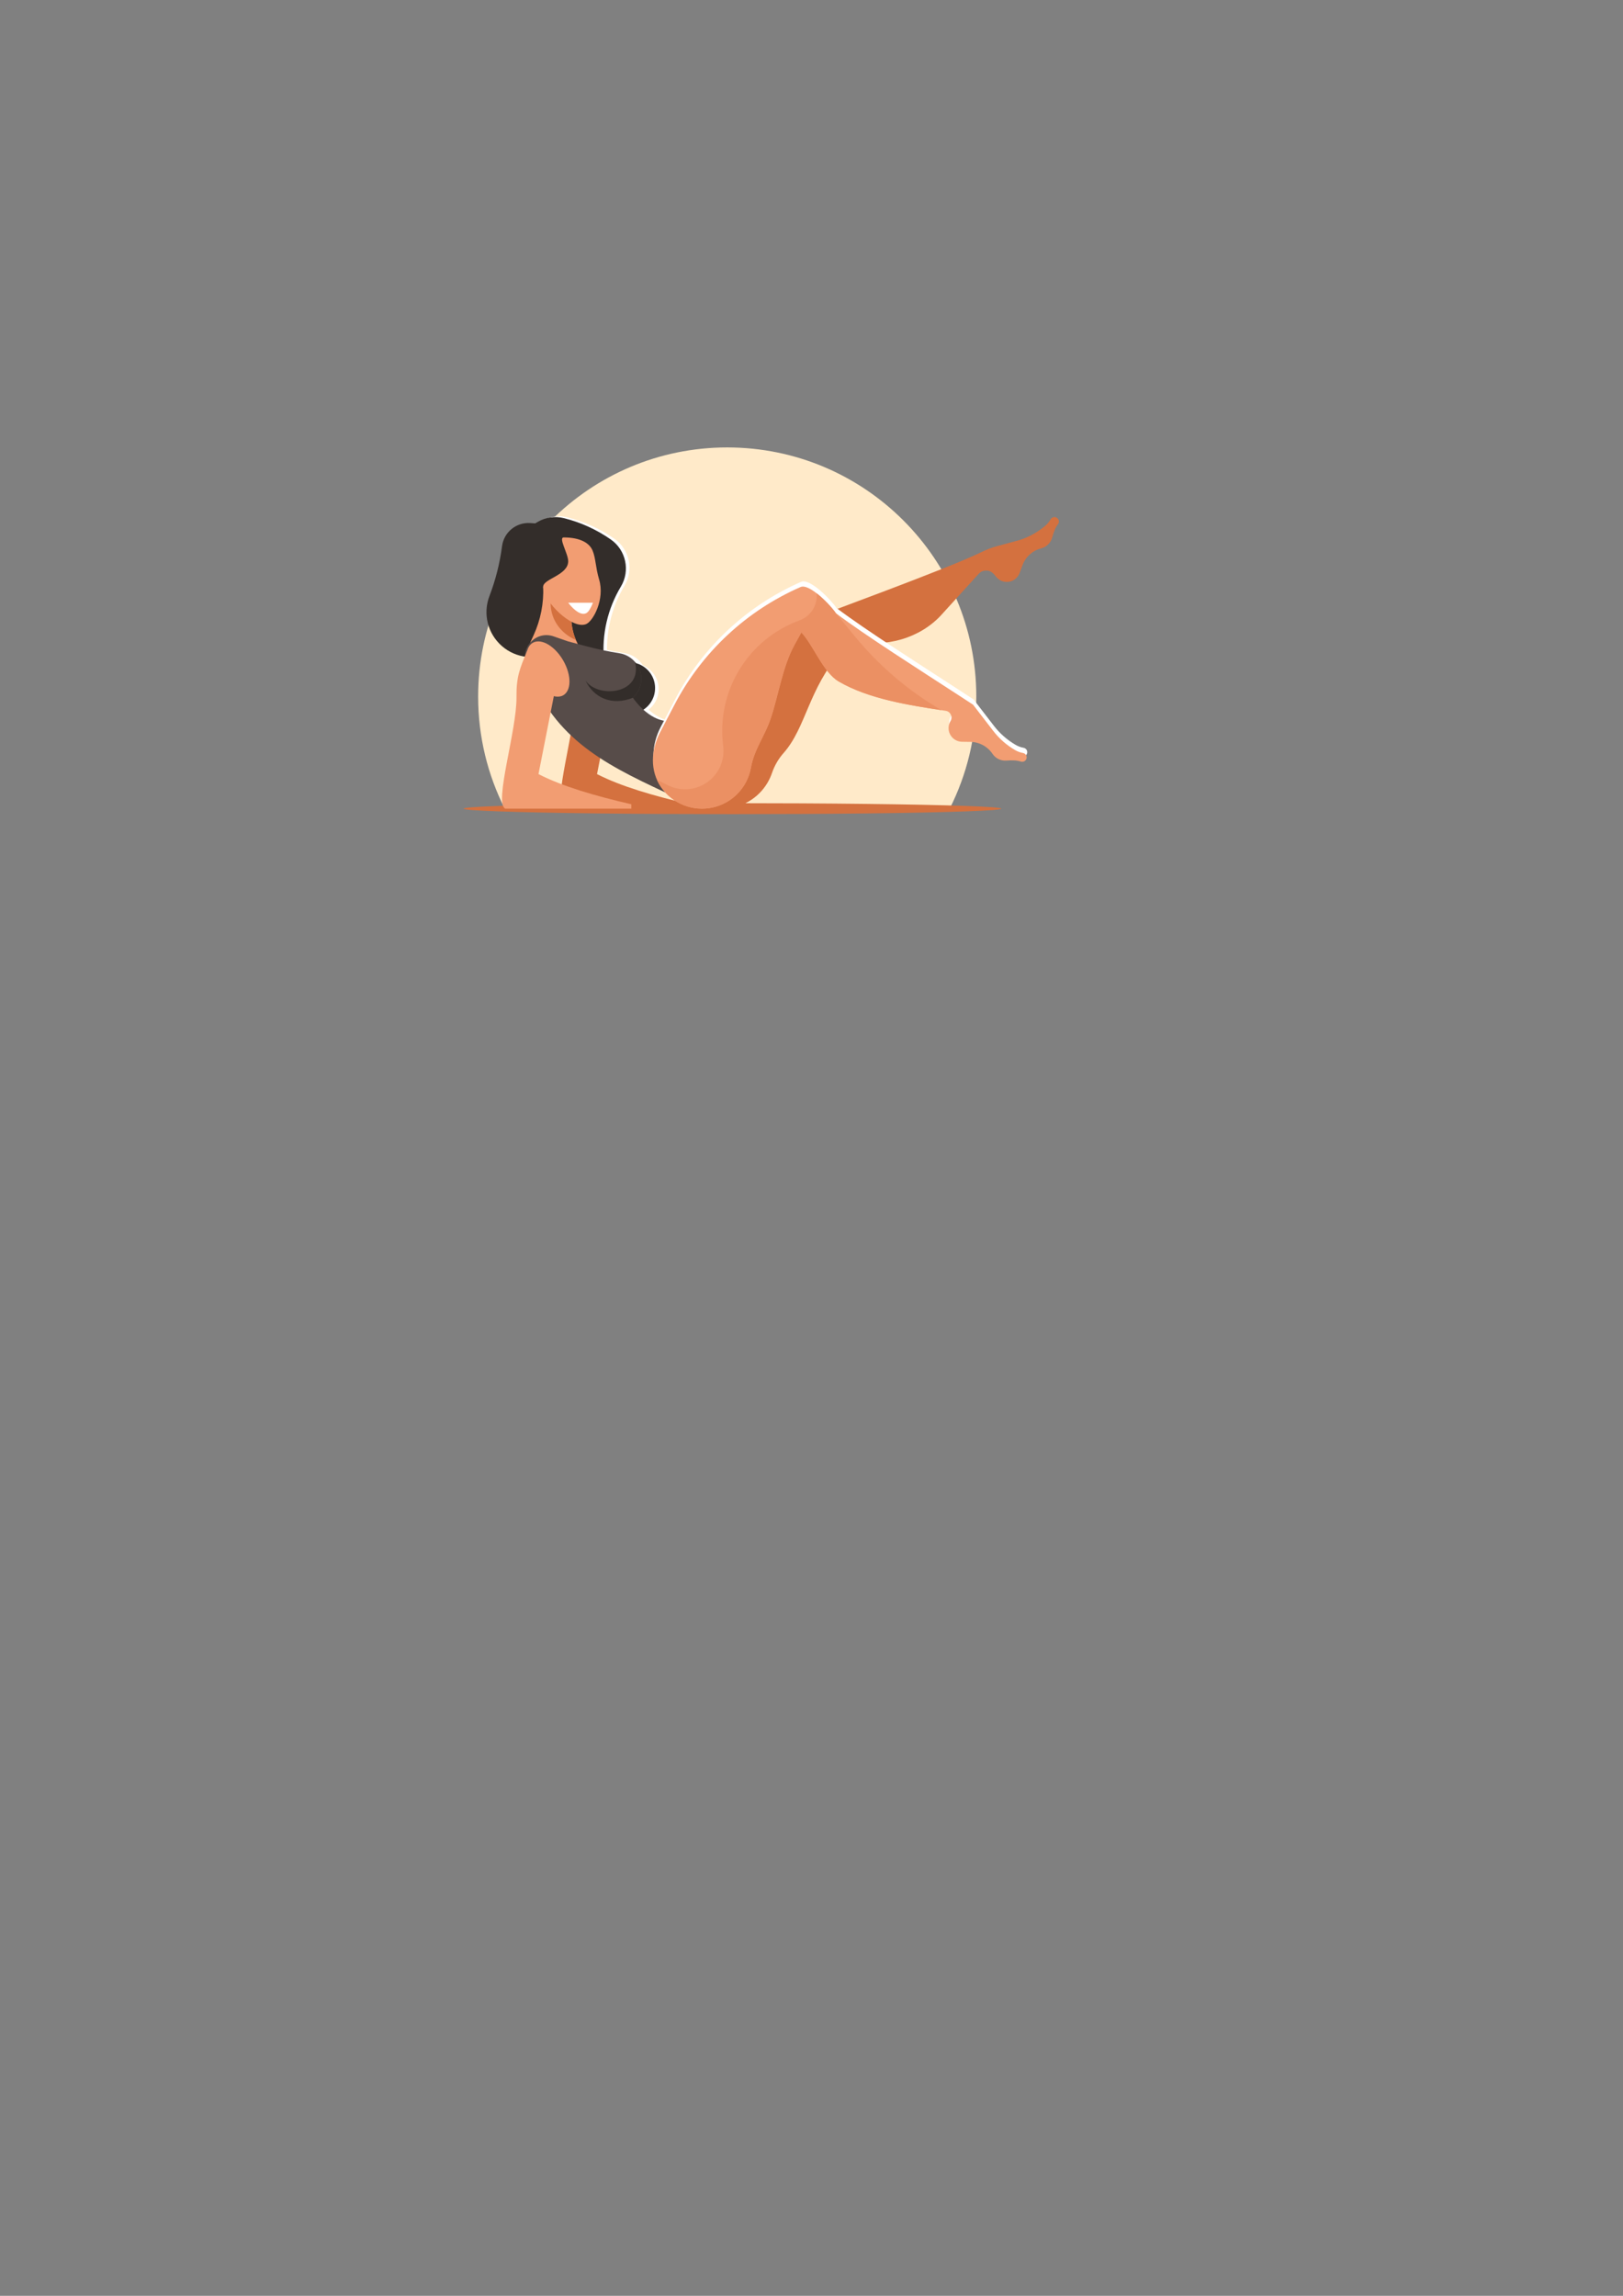 <?xml version="1.0" encoding="UTF-8"?>
<!DOCTYPE svg PUBLIC "-//W3C//DTD SVG 1.1//EN" "http://www.w3.org/Graphics/SVG/1.1/DTD/svg11.dtd">
<!-- Creator: CorelDRAW 2017 -->
<svg xmlns="http://www.w3.org/2000/svg" xml:space="preserve" width="210mm" height="297mm" version="1.1" style="shape-rendering:geometricPrecision; text-rendering:geometricPrecision; image-rendering:optimizeQuality; fill-rule:evenodd; clip-rule:evenodd"
viewBox="0 0 21000 29700"
 xmlns:xlink="http://www.w3.org/1999/xlink">
 <rect x="0" y="0" width="21000" height="29700" fill="#808080" stroke="none"/>
 <defs>
  <style type="text/css">
   <![CDATA[
    .fil0 {fill:none}
    .fil3 {fill:#332D2A}
    .fil6 {fill:#574C49}
    .fil4 {fill:#D4713F}
    .fil7 {fill:#EB9063}
    .fil5 {fill:#F29D72}
    .fil1 {fill:#FFEAC9}
    .fil2 {fill:white}
   ]]>
  </style>
 </defs>
 <g id="Layer_x0020_1">
  <polygon class="fil0" points="5404.55,5072.63 14061.73,5072.63 14061.73,11565.51 5404.55,11565.51 "/>
  <path class="fil1" d="M9409.4 5788.22c1779.88,0 3222.77,1442.88 3222.77,3222.77 0,521.76 -124.15,1014.47 -344.27,1450.46l-5757 0c-220.12,-435.99 -344.27,-928.7 -344.27,-1450.46 0,-1779.89 1442.89,-3222.77 3222.77,-3222.77z"/>
  <path class="fil2" d="M8676.17 10250.83c-831.54,-385.82 -1480.96,-726.86 -1800.13,-1663.36 -35.37,-103.78 -10.12,-211.58 67.64,-288.87 77.77,-77.28 185.73,-101.86 289.29,-65.84l186.04 64.69 236.99 62.97c140.98,37.46 283.8,67.66 427.87,90.51 139.11,22.06 249.45,128.99 275.88,267.34 21.97,115.06 -18.03,231.32 -101.86,308.48 76.08,107.78 174.78,202.42 279.98,255.49 144.48,72.88 316.27,66.43 454.86,-17.12l-316.56 985.71z"/>
  <path class="fil2" d="M7575.7 8431.62l236.99 62.97c140.98,37.46 283.79,67.66 427.87,90.51 139.11,22.06 249.45,128.99 275.88,267.34 26.42,138.34 -36.75,278.41 -157.94,350.18l-770.72 -200.62 -12.08 -570.38z"/>
  <path class="fil2" d="M6950.35 6772.73l54.86 -32c101.37,-59.13 221.82,-76.35 335.7,-48 217.95,54.27 424.11,148 608.27,276.57 196.81,137.4 253.73,403.68 130.29,609.53 -170.78,284.79 -247.55,616.12 -219.43,947l-785.69 -173.71 -0.57 -9.15 -123.43 -1570.24z"/>
  <path class="fil3" d="M6904.3 6782.59l54.86 -32c101.37,-59.13 221.82,-76.35 335.7,-48 217.95,54.27 424.11,148 608.27,276.57 196.81,137.4 253.73,403.68 130.29,609.53 -170.78,284.79 -247.55,616.12 -219.43,947l-785.69 -173.71 -0.57 -9.15 -123.43 -1570.24z"/>
  <path class="fil3" d="M7066.58 6780.3l-206.23 -13.71c-181.49,-12.07 -341.1,119.03 -364.52,299.42 -28.65,220.66 -83.34,437.15 -162.94,644.95 -87.45,228.3 -22.88,486.91 161.62,647.3 184.5,160.4 449.59,188.36 663.5,70l-91.43 -1647.96z"/>
  <ellipse class="fil4" cx="9476.54" cy="10461.45" rx="3478.46" ry="70.97"/>
  <path class="fil5" d="M6860.35 8313.9l44.54 -97.41c89.93,-196.7 132.22,-411.83 123.43,-627.93l436.56 43.47 -43.43 150.85c-69.9,242.79 -11.81,504.44 154.25,694.84l-715.35 -163.82z"/>
  <path class="fil4" d="M7169.4 7602.61l295.48 29.42 -43.43 150.85c-47.82,166.1 -35.72,341.03 29.86,495.93 -192.45,-81.02 -326.47,-262.04 -326.47,-472.36 0,-72.38 15.9,-141.28 44.56,-203.84z"/>
  <path class="fil4" d="M7580.99 8412.34c-99.64,242.81 -143.12,339.88 -140.54,608.67 4.12,428 -293.19,1365.99 -146.14,1440.44l2014.27 0 0 -122.18 -382.6 65.2c-471.27,-109.06 -894.42,-232.37 -1201.06,-390.21l241.38 -1224.57 -385.31 -377.35z"/>
  <path class="fil3" d="M7529.53 8418.14l236.99 62.97c140.98,37.46 283.79,67.66 427.87,90.51 139.11,22.06 249.45,128.99 275.88,267.34 26.42,138.34 -36.75,278.41 -157.94,350.18l-770.72 -200.62 -12.08 -570.38z"/>
  <path class="fil6" d="M8607.2 10250.83c-831.54,-385.82 -1480.96,-726.86 -1800.13,-1663.36 -35.37,-103.78 -10.12,-211.58 67.64,-288.87 77.77,-77.28 185.73,-101.86 289.29,-65.84l186.04 64.69 236.99 62.97c140.98,37.46 283.8,67.66 427.87,90.51 139.11,22.06 249.45,128.99 275.88,267.34 21.97,115.06 -18.03,231.32 -101.86,308.48 76.08,107.78 174.78,202.42 279.98,255.49 144.48,72.88 316.27,66.43 454.86,-17.12l-316.56 985.71z"/>
  <path class="fil3" d="M8217.48 8564.93c36.45,42.98 62.23,95.4 73.3,153.34 21.97,115.06 -18.03,231.32 -101.86,308.48 -274.53,109.49 -508.33,-2.05 -613.22,-223.11 160.69,235.58 739.42,179.79 641.78,-238.71z"/>
  <path class="fil4" d="M8977.66 9222.95l1450.58 -1190.44c153.95,-67.94 1829.99,-672.84 2273.53,-891.47 67.3,-33.17 127.41,-55.93 199.79,-75.65l295.04 -80.38c120.08,-39.06 231.38,-101.2 327.65,-182.91 27.91,-23.69 51.45,-52.07 69.57,-83.87 10.59,-18.6 30.65,-29.75 52.04,-28.93 21.39,0.81 40.53,13.46 49.68,32.81 9.14,19.35 6.75,42.17 -6.19,59.22 -16.66,21.93 -30.49,45.86 -41.16,71.24 -13.56,32.28 -24.8,65.48 -33.63,99.36 -18.17,69.77 -72.84,124.14 -142.7,141.93 -111.17,28.32 -201.39,109.37 -241.43,216.89 -12.67,34.04 -25.3,68.09 -37.9,102.16 -22.5,60.89 -76.55,104.53 -140.81,113.7 -64.25,9.17 -128.36,-17.62 -166.99,-69.77 -11.37,-15.36 -24.11,-29.43 -37.97,-42.1 -26.4,-24.13 -57.73,-35.47 -93.46,-33.81 -35.72,1.66 -65.87,15.84 -89.93,42.3l-482.29 530.61c-272.91,300.24 -730.19,436.13 -1121.43,328.55 -109.34,-30.05 -105.09,66.72 -179.83,152.01 -418.63,477.73 -450.03,977.85 -740.4,1306.23 -66.77,75.5 -117.91,163.47 -150.49,258.84 -112.47,329.26 -454.62,521.19 -794.23,445.55 -339.61,-75.64 -567.96,-394.64 -530.06,-740.51 22.03,-201.08 156.83,-353.38 313.02,-481.56z"/>
  <path class="fil2" d="M12597.67 9048.84l262.24 340.38c77.06,100.03 172.92,184.05 282.18,247.34 31.67,18.35 66.31,31.01 102.35,37.43 21.07,3.74 38.3,18.9 44.7,39.32 6.4,20.42 0.9,42.7 -14.26,57.8 -15.16,15.1 -37.46,20.51 -57.86,14.03 -26.25,-8.34 -53.43,-13.34 -80.92,-14.89 -34.96,-1.95 -70,-1.41 -104.88,1.63 -71.82,6.28 -141.38,-26.99 -181.57,-86.84 -63.96,-95.24 -170.57,-153.06 -285.28,-154.73 -36.32,-0.53 -72.64,-1.01 -108.96,-1.45 -64.9,-0.79 -124.14,-37.08 -154.33,-94.54 -28.8,-54.83 -26.7,-120.52 4.99,-173.24 15.61,-25.96 17.13,-55.44 4.27,-82.87 -12.86,-27.42 -36.49,-45.11 -66.43,-49.71 -431.36,-66.26 -985.95,-145.51 -1385.65,-380.51 -199.79,-117.45 -329.76,-473.72 -481.77,-633.83l-87.78 159.08c-154.59,280.19 -206.32,645.3 -307.18,949 -77.4,233.05 -214.7,400.06 -257.83,641.81 -45.71,256.22 -241.36,459.63 -495.62,515.26 -254.26,55.63 -516.98,-47.49 -665.51,-261.22 -148.52,-213.74 -132.93,-485.12 -12.78,-714.83l186.51 -356.55c354.24,-677.22 928.98,-1213.26 1629.21,-1519.51 113.85,-49.79 384.95,229.87 458.04,338.74 388.37,292.19 1071.94,725.58 1600.23,1069.24 99.34,64.63 88.52,56.9 173.89,113.66z"/>
  <path class="fil5" d="M12590.16 9116.08l262.24 340.38c77.06,100.03 172.92,184.05 282.18,247.34 31.67,18.35 66.31,31.01 102.35,37.43 21.07,3.74 38.3,18.9 44.7,39.32 6.4,20.42 0.9,42.7 -14.26,57.8 -15.16,15.1 -37.46,20.51 -57.86,14.03 -26.25,-8.34 -53.43,-13.34 -80.92,-14.89 -34.96,-1.95 -70,-1.41 -104.88,1.63 -71.82,6.28 -141.38,-26.99 -181.57,-86.84 -63.96,-95.24 -170.57,-153.06 -285.28,-154.73 -36.32,-0.53 -72.64,-1.01 -108.96,-1.45 -64.9,-0.79 -124.14,-37.08 -154.33,-94.54 -28.8,-54.83 -26.7,-120.52 4.99,-173.24 15.61,-25.96 17.13,-55.44 4.27,-82.87 -12.86,-27.42 -36.49,-45.11 -66.43,-49.71 -431.36,-66.26 -985.95,-145.51 -1385.65,-380.51 -199.79,-117.45 -329.76,-473.72 -481.77,-633.83l-87.78 159.08c-154.59,280.19 -206.32,645.3 -307.18,949 -77.4,233.05 -214.7,400.06 -257.83,641.81 -45.71,256.22 -241.36,459.63 -495.62,515.26 -254.26,55.63 -516.98,-47.49 -665.51,-261.22 -148.52,-213.74 -132.93,-485.12 -12.78,-714.83l186.51 -356.55c354.24,-677.22 928.98,-1213.26 1629.21,-1519.51 113.85,-49.79 384.95,229.87 458.04,338.74 388.37,292.19 1071.94,725.58 1600.23,1069.24 99.34,64.63 88.52,56.9 173.89,113.66z"/>
  <path class="fil7" d="M10566.75 7675.44c103.59,80.33 208.01,196.26 249.29,257.74l241.96 295.55c314.27,383.87 694.61,708.48 1123.08,958.53 -422.63,-64.76 -947.52,-146.96 -1330.33,-372.03 -199.8,-117.46 -329.76,-473.72 -481.78,-633.83l-87.77 159.08c-154.59,280.19 -206.32,645.3 -307.19,949 -77.39,233.05 -214.69,400.06 -257.82,641.81 -45.71,256.23 -241.36,459.63 -495.62,515.27 -254.26,55.62 -516.98,-47.5 -665.51,-261.23 -21.56,-31.03 -39.64,-63.29 -54.47,-96.46l143.77 70.77c164.46,80.96 360.1,64.92 509.18,-41.73 149.08,-106.65 227.44,-286.64 203.94,-468.42 -91.21,-705.58 318.96,-1380.1 987.4,-1623.73 144.94,-52.82 236.07,-196.7 221.87,-350.32z"/>
  <ellipse class="fil5" transform="matrix(0.518 -0 0.182 0.518 7090.58 8655.15)" rx="478.45" ry="690.12"/>
  <path class="fil5" d="M6823.38 8412.34c-99.64,242.81 -143.12,339.88 -140.53,608.67 4.11,428 -293.2,1365.99 -146.14,1440.44l1631.66 0 0 -56.98c-471.26,-109.06 -894.42,-232.37 -1201.06,-390.21l241.38 -1224.57 -385.31 -377.35z"/>
  <path class="fil5" d="M7294.22 6952.78c214.38,0 332.46,71.66 373.28,169.86 41.62,100.12 37.32,214.63 84.43,374.12 75.75,256.39 -75.8,533.76 -163.96,574.9 -179,83.52 -562.46,-293.48 -559.65,-483.1 1.49,-100.6 323.63,-147.59 323.63,-328.18 0,-97.31 -130.68,-307.6 -57.73,-307.6z"/>
  <path class="fil2" d="M7672.28 7797.71c-26.06,67.55 -56.69,115.63 -80.85,130.94 -64.81,41.08 -159.85,-27.8 -239.48,-130.94l320.33 0z"/>
 </g>
</svg>
